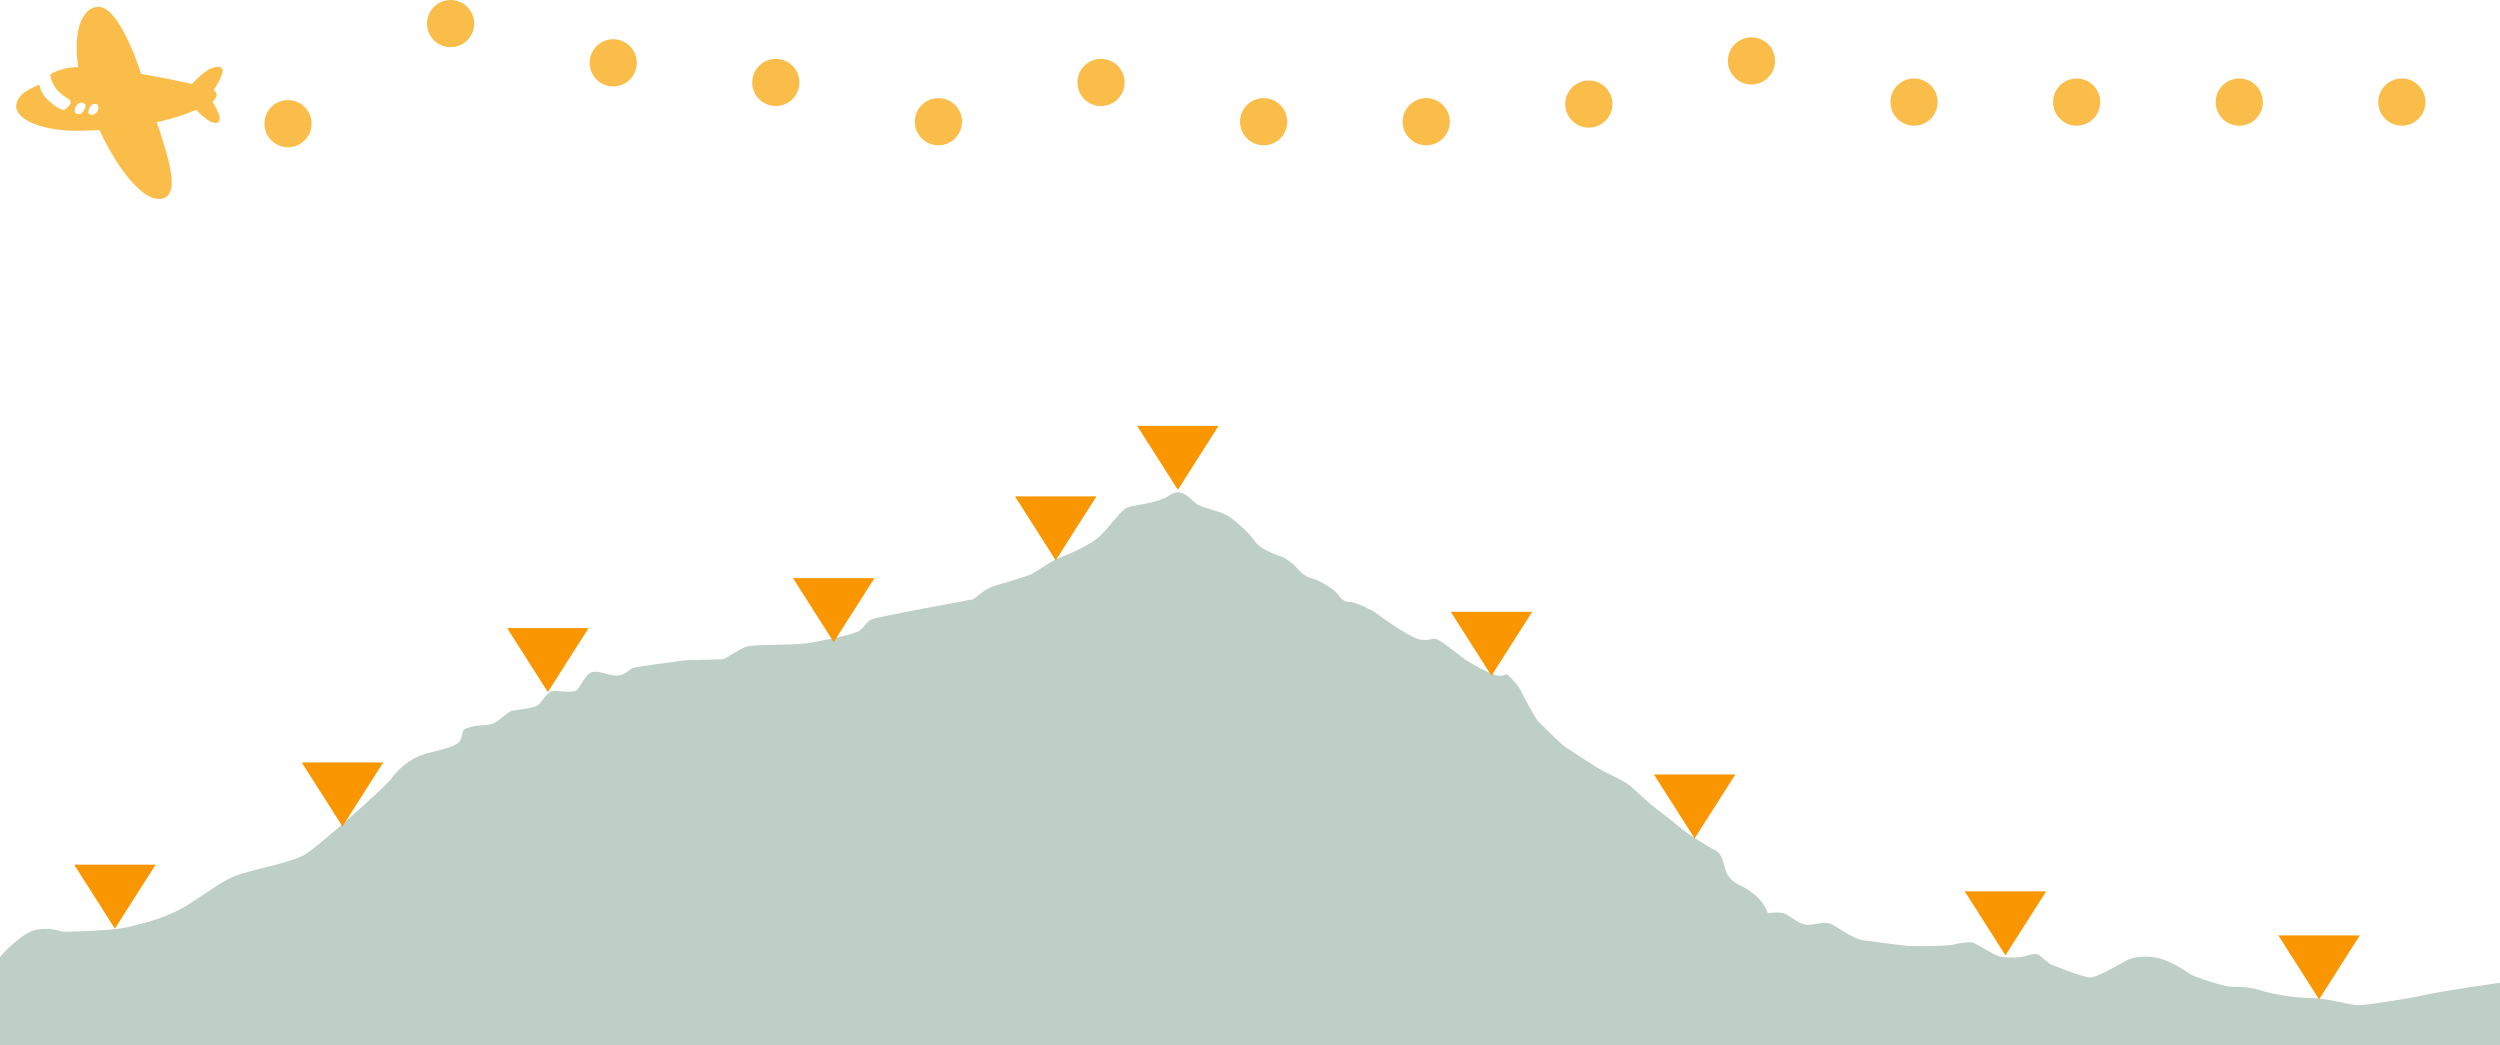 <?xml version="1.0" encoding="UTF-8" standalone="no"?>
<!-- Created with Inkscape (http://www.inkscape.org/) -->

<svg
   xmlns:dc="http://purl.org/dc/elements/1.1/"
   xmlns:cc="http://creativecommons.org/ns#"
   xmlns:rdf="http://www.w3.org/1999/02/22-rdf-syntax-ns#"
   xmlns:svg="http://www.w3.org/2000/svg"
   xmlns="http://www.w3.org/2000/svg"
   xmlns:sodipodi="http://sodipodi.sourceforge.net/DTD/sodipodi-0.dtd"
   xmlns:inkscape="http://www.inkscape.org/namespaces/inkscape"
   width="683.541mm"
   height="285.75mm"
   viewBox="0 0 683.541 285.75"
   version="1.1"
   id="svg8"
   inkscape:version="0.92.4 5da689c313, 2019-01-14"
   sodipodi:docname="gravity_magnetic_surveys.svg"
   inkscape:export-filename="/home/santi/documentos/geo/2020/egu2020/slides-figs/gravity_magnetic_surveys.svg.png"
   inkscape:export-xdpi="95.999969"
   inkscape:export-ydpi="95.999969">
  <defs
     id="defs2" />
  <sodipodi:namedview
     id="base"
     pagecolor="#ffffff"
     bordercolor="#666666"
     borderopacity="1.0"
     inkscape:pageopacity="0.0"
     inkscape:pageshadow="2"
     inkscape:zoom="1.4142136"
     inkscape:cx="1580.4592"
     inkscape:cy="417.99479"
     inkscape:document-units="px"
     inkscape:current-layer="layer1"
     showgrid="false"
     inkscape:window-width="1920"
     inkscape:window-height="1024"
     inkscape:window-x="1366"
     inkscape:window-y="28"
     inkscape:window-maximized="1"
     fit-margin-top="0"
     fit-margin-left="0"
     fit-margin-right="0"
     fit-margin-bottom="0" />
  <g
     inkscape:label="Capa 1"
     inkscape:groupmode="layer"
     id="layer1"
     transform="translate(713.874,21.393)">
    <path
       style="fill:#becfc7;fill-opacity:1;stroke:none;stroke-width:1.283;stroke-linecap:butt;stroke-linejoin:miter;stroke-miterlimit:4;stroke-dasharray:none;stroke-opacity:1"
       d="m -713.874,240.269 c 0,0 5.749,-6.707 9.965,-7.474 4.216,-0.767 6.324,0.575 7.857,0.575 1.533,0 13.223,-0.383 16.48,-1.15 3.258,-0.767 10.923,-2.3 17.247,-6.324 6.324,-4.024 9.773,-6.899 13.989,-8.24 4.216,-1.341 13.798,-3.258 17.439,-5.174 3.641,-1.916 22.804,-19.163 23.954,-20.888 1.15,-1.725 4.599,-5.749 10.157,-7.09 5.557,-1.341 7.857,-2.108 8.623,-3.258 0.767,-1.15 0.566,-2.759 1.244,-3.233 0.678,-0.474 3.523,-1.084 4.268,-1.084 0.745,0 3.455,-0.068 4.81,-1.152 1.355,-1.084 3.218,-2.642 3.828,-2.812 0.61,-0.169 5.996,-0.711 7.114,-1.491 1.118,-0.779 2.439,-3.421 3.828,-3.828 1.389,-0.407 5.894,0.711 6.979,-0.407 1.084,-1.118 2.279,-4.343 4.099,-4.87 1.821,-0.527 4.647,1.054 6.803,0.958 2.156,-0.096 2.851,-1.373 4.206,-1.983 1.355,-0.61 12.06,-1.762 13.483,-2.1 1.423,-0.339 10.569,-0.136 11.518,-0.474 0.949,-0.339 4.539,-2.913 6.504,-3.455 1.965,-0.542 12.195,-0.271 16.057,-0.813 3.862,-0.542 13.144,-2.439 14.567,-3.455 1.423,-1.016 1.829,-2.439 3.32,-3.117 1.491,-0.678 27.846,-5.488 27.846,-5.488 0,0 2.913,-2.575 4.81,-3.32 1.897,-0.745 9.418,-2.642 11.382,-3.726 1.965,-1.084 4.81,-3.252 6.775,-4.065 1.965,-0.813 8.74,-3.388 11.653,-6.233 2.913,-2.846 5.691,-7.114 7.588,-7.792 1.897,-0.678 8.13,-1.016 11.586,-3.388 3.455,-2.371 5.623,1.694 7.724,2.778 2.1,1.084 6.098,1.626 8.401,3.184 2.304,1.558 5.691,4.743 7.046,6.775 1.355,2.033 5.488,3.591 6.843,3.997 1.355,0.407 3.794,2.236 4.404,3.049 0.61,0.813 2.507,2.642 3.93,2.913 1.423,0.271 5.691,2.304 7.724,4.743 0,0 0.881,1.829 2.846,1.829 1.965,0 6.775,2.642 6.775,2.642 0,0 10.027,7.521 13.008,7.724 2.981,0.203 2.846,-0.678 4.268,-0.136 1.423,0.542 6.707,4.878 7.792,5.623 1.084,0.745 7.182,4.268 9.079,4.336 1.897,0.068 1.762,-0.881 2.71,0 0.949,0.881 2.575,2.642 3.117,3.794 0.542,1.152 4.133,7.927 4.946,8.672 0.813,0.745 6.098,6.165 7.25,6.911 1.152,0.745 9.214,6.098 10.908,6.911 1.694,0.813 6.233,2.913 7.385,4.133 1.152,1.22 6.03,5.488 7.385,6.436 1.355,0.949 5.556,4.404 6.64,5.285 1.084,0.881 6.911,4.675 8.401,5.352 1.491,0.678 2.168,1.491 3.117,5.217 0.949,3.726 4.268,4.539 5.556,5.352 1.287,0.813 4.946,3.049 6.098,6.843 v 0 c 0,0 2.724,-0.434 4.336,0.041 1.613,0.474 3.699,2.656 5.691,3.035 1.992,0.379 4.553,-0.664 6.45,-0.379 1.897,0.285 6.355,4.363 9.77,4.743 3.415,0.379 9.58,1.328 12.141,1.518 2.561,0.19 11.193,0 12.426,-0.379 1.233,-0.379 4.174,-0.759 5.122,-0.569 0.949,0.19 5.691,3.32 7.304,3.794 1.613,0.474 5.122,0.379 6.45,0.095 1.328,-0.285 3.604,-1.138 4.458,-0.474 0.854,0.664 2.656,2.371 3.415,2.656 0.759,0.285 8.537,3.415 10.529,3.51 1.992,0.095 9.201,-4.363 10.813,-5.027 1.613,-0.664 5.786,-1.138 9.201,0.095 3.415,1.233 6.829,3.604 7.493,4.079 0.664,0.474 9.201,3.51 11.667,3.415 2.466,-0.095 5.691,0.285 7.778,1.043 2.087,0.759 8.726,1.992 13.279,1.992 4.553,0 10.908,1.992 13.185,1.992 2.276,0 14.892,-1.992 18.307,-2.846 3.415,-0.854 20.393,-3.32 20.393,-3.32 v 0 17.061 H -713.874 Z"
       id="path826"
       inkscape:connector-curvature="0"
       sodipodi:nodetypes="ccsccsccssssccscccsccssscccccscsccscccccscccscccsccccccsscccsccscsccscccccccsssccccc"
       inkscape:export-xdpi="95.999969"
       inkscape:export-ydpi="95.999969" />
    <path
       style="fill:#fa9600;fill-opacity:1;stroke:none;stroke-width:0.095px;stroke-linecap:butt;stroke-linejoin:miter;stroke-opacity:1"
       d="m -79.805,251.846 -11.134,-17.485 h 22.269 z"
       id="path842"
       inkscape:connector-curvature="0"
       sodipodi:nodetypes="cccc"
       inkscape:export-xdpi="95.999969"
       inkscape:export-ydpi="95.999969" />
    <path
       style="fill:#fa9600;fill-opacity:1;stroke:none;stroke-width:0.095px;stroke-linecap:butt;stroke-linejoin:miter;stroke-opacity:1"
       d="m -165.552,239.797 -11.134,-17.485 h 22.269 z"
       id="path846"
       inkscape:connector-curvature="0"
       sodipodi:nodetypes="cccc"
       inkscape:export-xdpi="95.999969"
       inkscape:export-ydpi="95.999969" />
    <path
       sodipodi:nodetypes="cccc"
       inkscape:connector-curvature="0"
       id="path848"
       d="m -250.541,207.834 -11.134,-17.484 h 22.269 z"
       style="fill:#fa9600;fill-opacity:1;stroke:none;stroke-width:0.095px;stroke-linecap:butt;stroke-linejoin:miter;stroke-opacity:1"
       inkscape:export-xdpi="95.999969"
       inkscape:export-ydpi="95.999969" />
    <path
       sodipodi:nodetypes="cccc"
       inkscape:connector-curvature="0"
       id="path852"
       d="m -306.085,163.365 -11.134,-17.485 h 22.269 z"
       style="fill:#fa9600;fill-opacity:1;stroke:none;stroke-width:0.095px;stroke-linecap:butt;stroke-linejoin:miter;stroke-opacity:1"
       inkscape:export-xdpi="95.999969"
       inkscape:export-ydpi="95.999969" />
    <path
       style="fill:#fa9600;fill-opacity:1;stroke:none;stroke-width:0.095px;stroke-linecap:butt;stroke-linejoin:miter;stroke-opacity:1"
       d="m -391.833,112.523 -11.134,-17.484 h 22.269 z"
       id="path854"
       inkscape:connector-curvature="0"
       sodipodi:nodetypes="cccc"
       inkscape:export-xdpi="95.999969"
       inkscape:export-ydpi="95.999969" />
    <path
       sodipodi:nodetypes="cccc"
       inkscape:connector-curvature="0"
       id="path856"
       d="m -425.221,131.808 -11.134,-17.485 h 22.269 z"
       style="fill:#fa9600;fill-opacity:1;stroke:none;stroke-width:0.095px;stroke-linecap:butt;stroke-linejoin:miter;stroke-opacity:1"
       inkscape:export-xdpi="95.999969"
       inkscape:export-ydpi="95.999969" />
    <path
       sodipodi:nodetypes="cccc"
       inkscape:connector-curvature="0"
       id="path860"
       d="m -485.927,154.167 -11.134,-17.484 h 22.269 z"
       style="fill:#fa9600;fill-opacity:1;stroke:none;stroke-width:0.095px;stroke-linecap:butt;stroke-linejoin:miter;stroke-opacity:1"
       inkscape:export-xdpi="95.999969"
       inkscape:export-ydpi="95.999969" />
    <path
       style="fill:#fa9600;fill-opacity:1;stroke:none;stroke-width:0.095px;stroke-linecap:butt;stroke-linejoin:miter;stroke-opacity:1"
       d="m -564.086,167.825 -11.134,-17.485 h 22.269 z"
       id="path862"
       inkscape:connector-curvature="0"
       sodipodi:nodetypes="cccc"
       inkscape:export-xdpi="95.999969"
       inkscape:export-ydpi="95.999969" />
    <path
       style="fill:#fa9600;fill-opacity:1;stroke:none;stroke-width:0.095px;stroke-linecap:butt;stroke-linejoin:miter;stroke-opacity:1"
       d="m -620.239,204.563 -11.134,-17.484 h 22.269 z"
       id="path866"
       inkscape:connector-curvature="0"
       sodipodi:nodetypes="cccc"
       inkscape:export-xdpi="95.999969"
       inkscape:export-ydpi="95.999969" />
    <path
       sodipodi:nodetypes="cccc"
       inkscape:connector-curvature="0"
       id="path868"
       d="m -682.463,232.51 -11.134,-17.484 h 22.269 z"
       style="fill:#fa9600;fill-opacity:1;stroke:none;stroke-width:0.095px;stroke-linecap:butt;stroke-linejoin:miter;stroke-opacity:1"
       inkscape:export-xdpi="95.999969"
       inkscape:export-ydpi="95.999969" />
    <circle
       style="opacity:1;vector-effect:none;fill:#fabd4a;fill-opacity:1;stroke:none;stroke-width:1.283;stroke-linecap:butt;stroke-linejoin:miter;stroke-miterlimit:4;stroke-dasharray:none;stroke-dashoffset:0;stroke-opacity:1;paint-order:fill markers stroke"
       id="path870"
       cx="-57.167"
       cy="6.52"
       r="6.45"
       inkscape:export-xdpi="95.999969"
       inkscape:export-ydpi="95.999969" />
    <circle
       cy="6.52"
       cx="-101.626"
       id="circle872"
       style="opacity:1;vector-effect:none;fill:#fabd4a;fill-opacity:1;stroke:none;stroke-width:1.283;stroke-linecap:butt;stroke-linejoin:miter;stroke-miterlimit:4;stroke-dasharray:none;stroke-dashoffset:0;stroke-opacity:1;paint-order:fill markers stroke"
       r="6.45"
       inkscape:export-xdpi="95.999969"
       inkscape:export-ydpi="95.999969" />
    <circle
       style="opacity:1;vector-effect:none;fill:#fabd4a;fill-opacity:1;stroke:none;stroke-width:1.283;stroke-linecap:butt;stroke-linejoin:miter;stroke-miterlimit:4;stroke-dasharray:none;stroke-dashoffset:0;stroke-opacity:1;paint-order:fill markers stroke"
       id="circle874"
       cx="-146.084"
       cy="6.52"
       r="6.45"
       inkscape:export-xdpi="95.999969"
       inkscape:export-ydpi="95.999969" />
    <circle
       cy="6.52"
       cx="-190.543"
       id="circle876"
       style="opacity:1;vector-effect:none;fill:#fabd4a;fill-opacity:1;stroke:none;stroke-width:1.283;stroke-linecap:butt;stroke-linejoin:miter;stroke-miterlimit:4;stroke-dasharray:none;stroke-dashoffset:0;stroke-opacity:1;paint-order:fill markers stroke"
       r="6.45"
       inkscape:export-xdpi="95.999969"
       inkscape:export-ydpi="95.999969" />
    <circle
       style="opacity:1;vector-effect:none;fill:#fabd4a;fill-opacity:1;stroke:none;stroke-width:1.283;stroke-linecap:butt;stroke-linejoin:miter;stroke-miterlimit:4;stroke-dasharray:none;stroke-dashoffset:0;stroke-opacity:1;paint-order:fill markers stroke"
       id="circle878"
       cx="-235.002"
       cy="-4.748"
       r="6.45"
       inkscape:export-xdpi="95.999969"
       inkscape:export-ydpi="95.999969" />
    <circle
       cy="7.057"
       cx="-279.461"
       id="circle880"
       style="opacity:1;vector-effect:none;fill:#fabd4a;fill-opacity:1;stroke:none;stroke-width:1.283;stroke-linecap:butt;stroke-linejoin:miter;stroke-miterlimit:4;stroke-dasharray:none;stroke-dashoffset:0;stroke-opacity:1;paint-order:fill markers stroke"
       r="6.45"
       inkscape:export-xdpi="95.999969"
       inkscape:export-ydpi="95.999969" />
    <circle
       style="opacity:1;vector-effect:none;fill:#fabd4a;fill-opacity:1;stroke:none;stroke-width:1.283;stroke-linecap:butt;stroke-linejoin:miter;stroke-miterlimit:4;stroke-dasharray:none;stroke-dashoffset:0;stroke-opacity:1;paint-order:fill markers stroke"
       id="circle886"
       cx="-323.919"
       cy="11.886"
       r="6.45"
       inkscape:export-xdpi="95.999969"
       inkscape:export-ydpi="95.999969" />
    <circle
       cy="11.886"
       cx="-368.378"
       id="circle888"
       style="opacity:1;vector-effect:none;fill:#fabd4a;fill-opacity:1;stroke:none;stroke-width:1.283;stroke-linecap:butt;stroke-linejoin:miter;stroke-miterlimit:4;stroke-dasharray:none;stroke-dashoffset:0;stroke-opacity:1;paint-order:fill markers stroke"
       r="6.45"
       inkscape:export-xdpi="95.999969"
       inkscape:export-ydpi="95.999969" />
    <circle
       cy="1.154"
       cx="-412.837"
       id="circle896"
       style="opacity:1;vector-effect:none;fill:#fabd4a;fill-opacity:1;stroke:none;stroke-width:1.283;stroke-linecap:butt;stroke-linejoin:miter;stroke-miterlimit:4;stroke-dasharray:none;stroke-dashoffset:0;stroke-opacity:1;paint-order:fill markers stroke"
       r="6.45"
       inkscape:export-xdpi="95.999969"
       inkscape:export-ydpi="95.999969" />
    <circle
       style="opacity:1;vector-effect:none;fill:#fabd4a;fill-opacity:1;stroke:none;stroke-width:1.283;stroke-linecap:butt;stroke-linejoin:miter;stroke-miterlimit:4;stroke-dasharray:none;stroke-dashoffset:0;stroke-opacity:1;paint-order:fill markers stroke"
       id="circle898"
       cx="-457.296"
       cy="11.886"
       r="6.45"
       inkscape:export-xdpi="95.999969"
       inkscape:export-ydpi="95.999969" />
    <circle
       cy="1.154"
       cx="-501.755"
       id="circle900"
       style="opacity:1;vector-effect:none;fill:#fabd4a;fill-opacity:1;stroke:none;stroke-width:1.283;stroke-linecap:butt;stroke-linejoin:miter;stroke-miterlimit:4;stroke-dasharray:none;stroke-dashoffset:0;stroke-opacity:1;paint-order:fill markers stroke"
       r="6.45"
       inkscape:export-xdpi="95.999969"
       inkscape:export-ydpi="95.999969" />
    <circle
       style="opacity:1;vector-effect:none;fill:#fabd4a;fill-opacity:1;stroke:none;stroke-width:1.283;stroke-linecap:butt;stroke-linejoin:miter;stroke-miterlimit:4;stroke-dasharray:none;stroke-dashoffset:0;stroke-opacity:1;paint-order:fill markers stroke"
       id="circle902"
       cx="-546.213"
       cy="-4.211"
       r="6.45"
       inkscape:export-xdpi="95.999969"
       inkscape:export-ydpi="95.999969" />
    <circle
       cy="-14.943"
       cx="-590.672"
       id="circle904"
       style="opacity:1;vector-effect:none;fill:#fabd4a;fill-opacity:1;stroke:none;stroke-width:1.283;stroke-linecap:butt;stroke-linejoin:miter;stroke-miterlimit:4;stroke-dasharray:none;stroke-dashoffset:0;stroke-opacity:1;paint-order:fill markers stroke"
       r="6.45"
       inkscape:export-xdpi="95.999969"
       inkscape:export-ydpi="95.999969" />
    <circle
       style="opacity:1;vector-effect:none;fill:#fabd4a;fill-opacity:1;stroke:none;stroke-width:1.283;stroke-linecap:butt;stroke-linejoin:miter;stroke-miterlimit:4;stroke-dasharray:none;stroke-dashoffset:0;stroke-opacity:1;paint-order:fill markers stroke"
       id="circle906"
       cx="-635.131"
       cy="12.422"
       r="6.45"
       inkscape:export-xdpi="95.999969"
       inkscape:export-ydpi="95.999969" />
    <g
       transform="matrix(0.026,0,0,-0.026,-713.735,25.908)"
       id="g4"
       style="fill:#fabd4a;fill-opacity:1;stroke:none"
       inkscape:export-xdpi="95.999969"
       inkscape:export-ydpi="95.999969">
      <path
         style="fill:#fabd4a;fill-opacity:1;stroke:none"
         inkscape:connector-curvature="0"
         d="m 924,642 q 0,-13 8.5,-22.5 8.5,-9.5 24.5,-9.5 13,0 26,6.5 13,6.5 23.5,17.5 10.5,11 17,25 6.5,14 6.5,30 0,38 -39,38 -14,0 -26,-8 -12,-8 -21,-20.5 Q 935,686 929.5,671 924,656 924,642 Z m -30,62 q 0,20 -14.5,28.5 -14.5,8.5 -30.5,8.5 -24,0 -47,-29 -22,-28 -22,-53 0,-40 45,-40 28,0 48,33 10,17 15.5,30 5.5,13 5.5,22 z m 1379,115 q 0,-34 -44,-66 76,-129 76,-179 0,-48 -46,-48 -33,0 -86,36.5 Q 2120,599 2058,664 1969,626 1866,593.5 1763,561 1643,533 1801,78 1801,-95 q 0,-178 -137,-178 -128,0 -298,197 -171,198 -325,527 L 870,445 Q 710,440 579,459.5 448,479 355,516 q -93,37 -143,87 -50,50 -47,106 2,36 23.5,71 21.5,35 59.5,65 20,15 44,28.5 24,13.5 52,27.5 55,27 65,27 14,-97 111,-180 99,-84 141,-84 18,0 48,32 30,30 30,46 0,14 -8.5,24 -8.5,10 -32.5,24 -35,20 -65,46 -30,26 -53,57.5 -23,31.5 -38,67.5 -15,36 -19,75 124,77 295,77 -9,54 -13,106 -4,52 -4,105 0,96 15.5,172.5 15.5,76.5 47.5,134.5 63,117 168,117 47,0 101,-44 54,-44 111,-132 57,-88 116.5,-220 59.5,-132 117.5,-309 144,-26 277.5,-52.5 Q 1889,964 2014,937 q 11,12 31,31.5 20,19.5 50,47.5 60,55 105.5,77.5 45.5,22.5 83.5,22.5 52,0 52,-44 0,-26 -23.5,-75.5 Q 2289,947 2243,872 q 30,-27 30,-53 z"
         id="path2" />
    </g>
  </g>
</svg>

